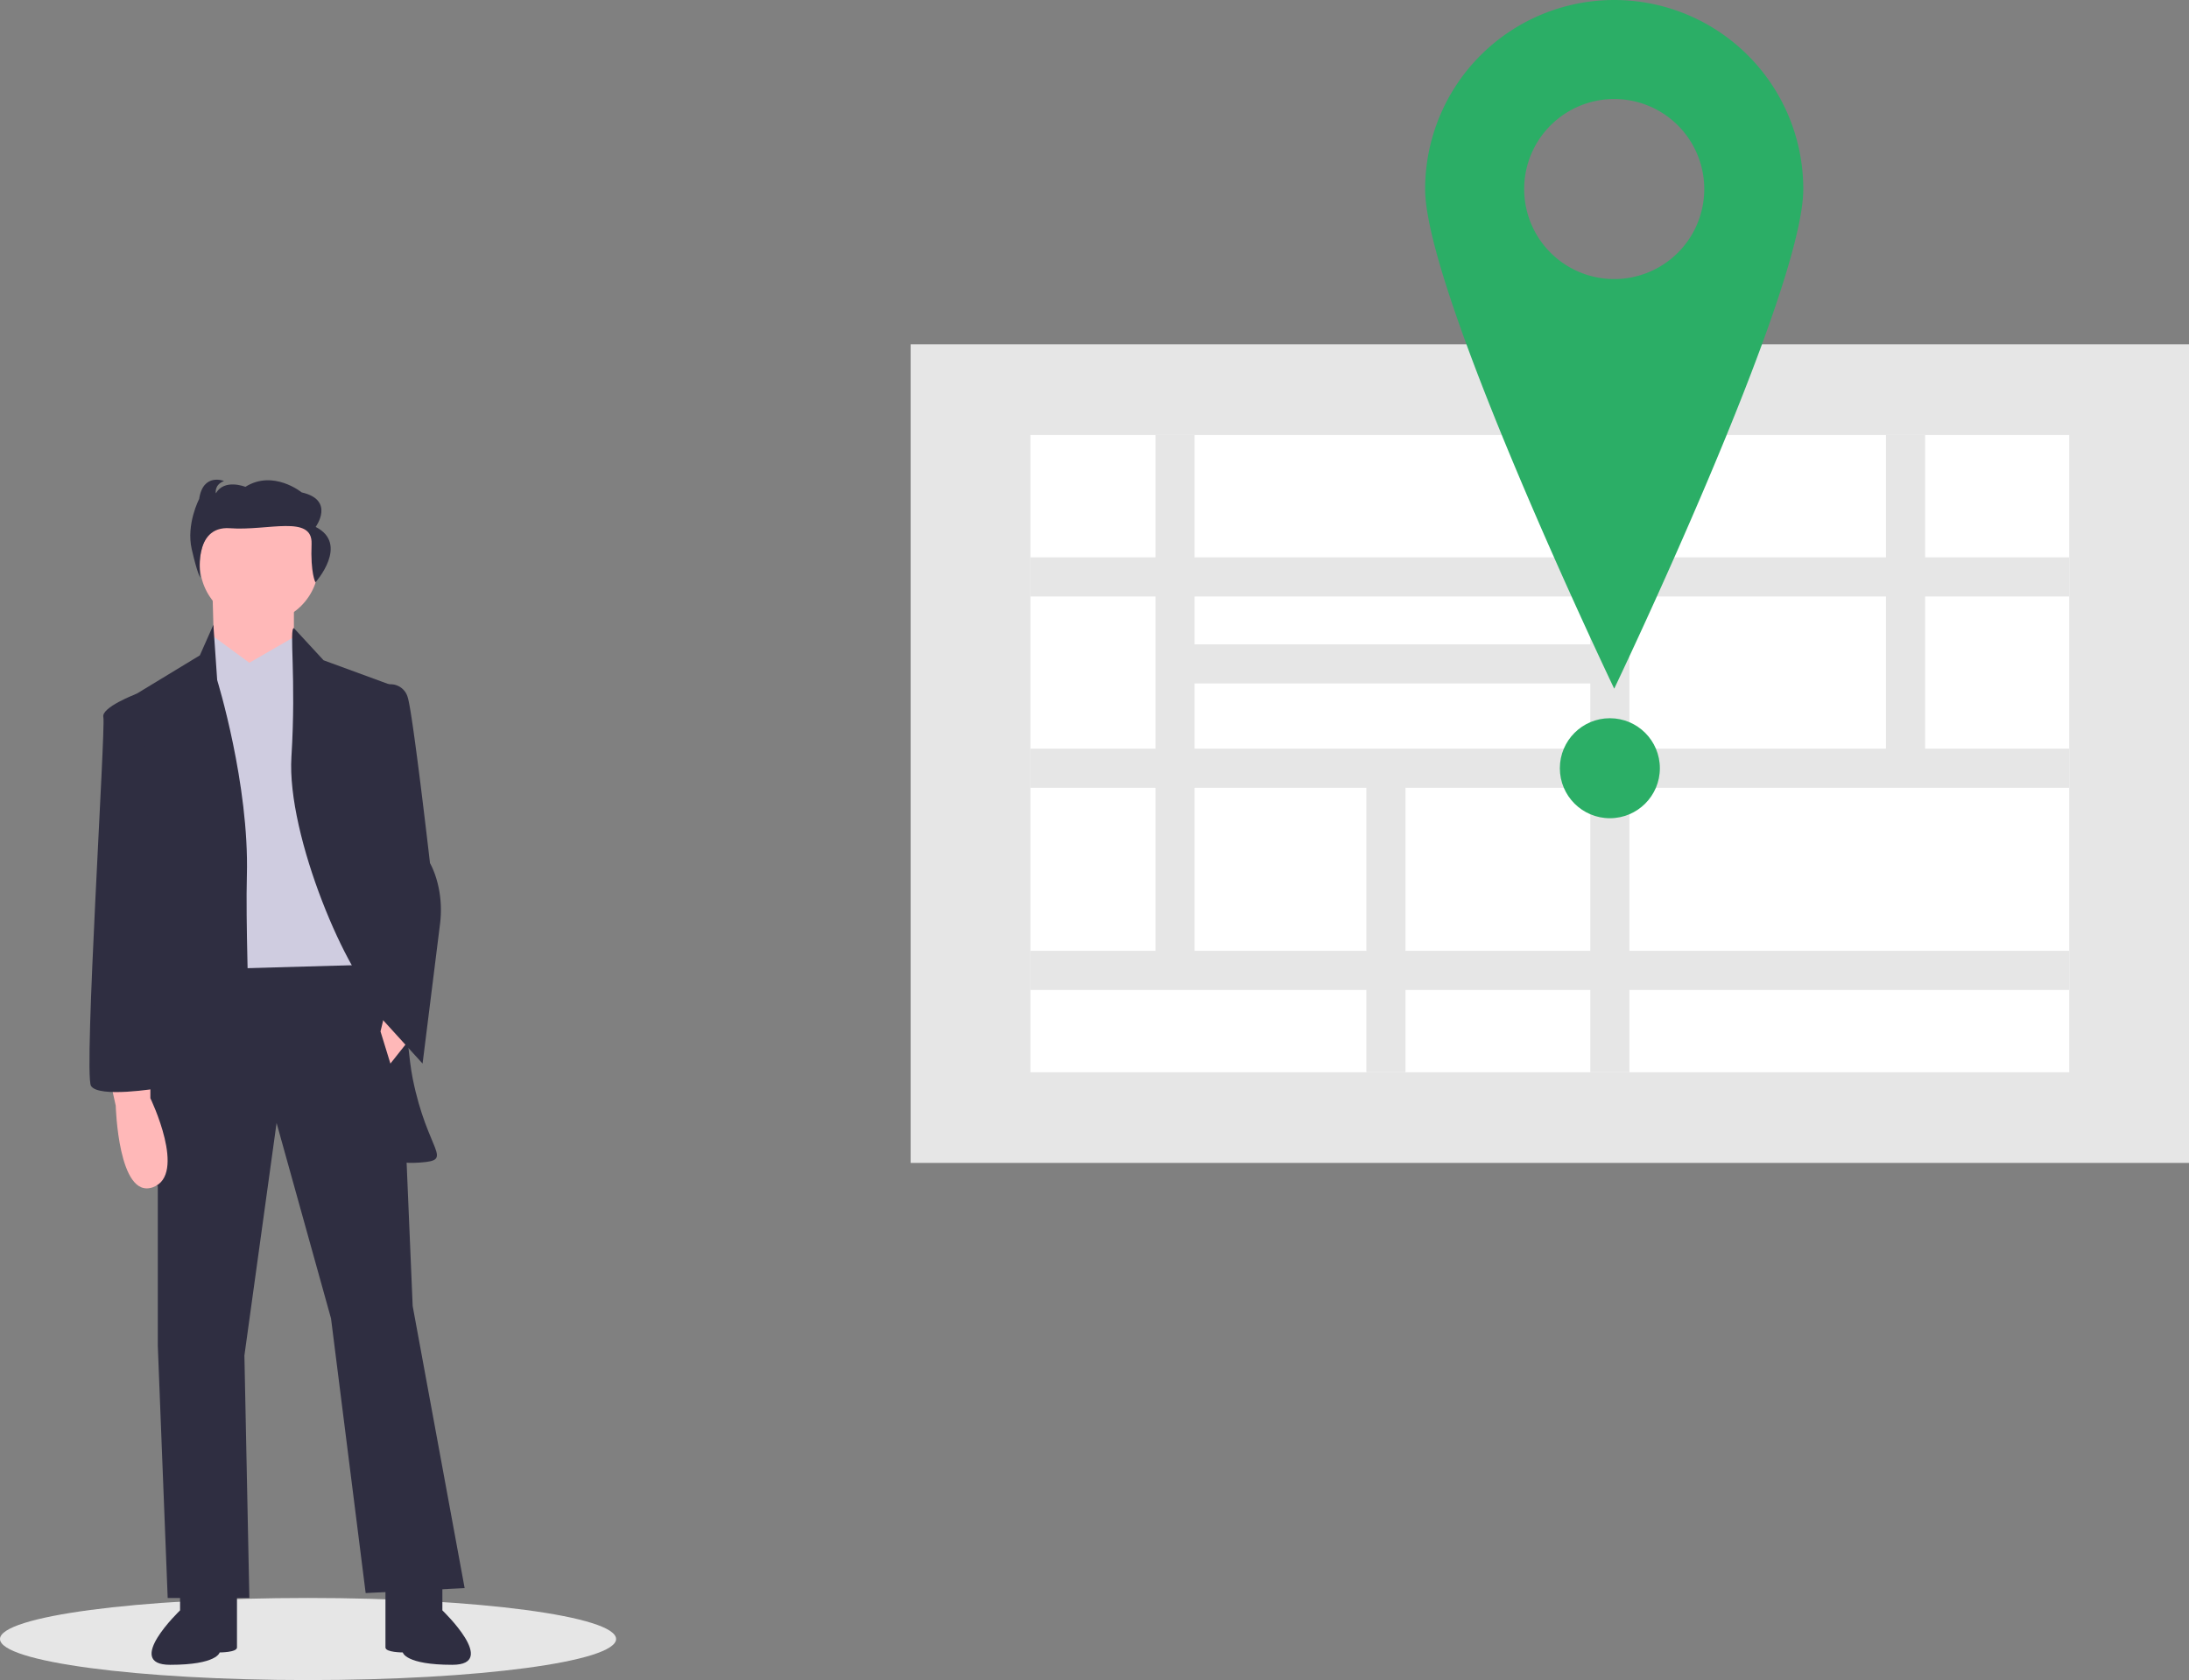 <svg id="baf10ad2-6463-4f51-bd6b-04bf2837b3a8" data-name="Layer 1" xmlns="http://www.w3.org/2000/svg" width="884.596" height="679.043" viewBox="0 0 884.596 679.043"><rect x="0" y="0" width="884.596" height="679.043" fill="#808080" stroke="none"/><title>location_tracking</title><ellipse cx="124.484" cy="662.451" rx="124.484" ry="16.591" fill="#e6e6e6"/><polygon points="63.767 385.875 63.767 543.875 67.767 645.875 100.767 645.875 98.767 547.875 111.767 453.875 133.767 532.875 147.767 643.875 187.767 641.875 166.767 527.875 160.767 385.875 63.767 385.875" fill="#2f2e41"/><path d="M230.469,751.353v10s-23,22-4,22,20-5,20-5,7,0,7-2v-24Z" transform="translate(-157.702 -110.479)" fill="#2f2e41"/><path d="M336.469,751.353v10s23,22,4,22-20-5-20-5-7,0-7-2v-24Z" transform="translate(-157.702 -110.479)" fill="#2f2e41"/><circle cx="104.767" cy="227.875" r="24" fill="#ffb8b8"/><polygon points="85.767 235.875 86.767 271.875 118.767 270.875 118.767 242.875 85.767 235.875" fill="#ffb8b8"/><polygon points="100.767 267.875 85.767 256.875 79.767 391.875 150.767 389.875 133.767 271.875 118.767 257.501 100.767 267.875" fill="#cfcce0"/><path d="M238.469,375.353l5.463-12.338,1.537,22.338s13,42,12,79,5,124-3,125-42,3-42-4-2-193-2-193Z" transform="translate(-157.702 -110.479)" fill="#2f2e41"/><path d="M276.469,364.353l12,13,30,11s0,128,6,158,17,33,3,34-13-4-13-4,10-50-3-60-38-68-36-100S274.469,364.353,276.469,364.353Z" transform="translate(-157.702 -110.479)" fill="#2f2e41"/><path d="M202.469,548.353l2,9s1,38,15,33-1-36-1-36v-6Z" transform="translate(-157.702 -110.479)" fill="#ffb8b8"/><polygon points="169.267 415.375 157.767 429.875 153.767 416.875 157.267 402.375 169.267 415.375" fill="#ffb8b8"/><path d="M305.469,387.353,314.969,387.07a7.144,7.144,0,0,1,7.5,5.283c2,6,9,67,9,67s6,10,4,25l-7,56-20-22,3-50Z" transform="translate(-157.702 -110.479)" fill="#2f2e41"/><path d="M215.469,392.353l-2.655-1.424s-14.345,5.424-13.345,9.424-8,144-5,149,27,1,27,1Z" transform="translate(-157.702 -110.479)" fill="#2f2e41"/><path d="M285.259,323.45s8.006-10.857-5.646-13.955c0,0-11.453-9.339-22.754-2.247,0,0-8.473-3.432-11.927,2.624,0,0-.784-3.397,3.297-4.985,0,0-8.473-3.432-10.046,7.276,0,0-5.338,10.155-2.987,20.345s3.449,11.445,3.449,11.445-3.222-21.114,12-19.973,33.439-5.625,32.965,6.338,1.565,15.544,1.565,15.544S298.988,330.388,285.259,323.45Z" transform="translate(-157.702 -110.479)" fill="#2f2e41"/><rect x="368" y="139.171" width="516.596" height="330.846" fill="#e6e6e6"/><rect x="416.404" y="175.809" width="419.787" height="257.571" fill="#fff"/><rect x="416.404" y="225.274" width="419.787" height="15.815" fill="#e6e6e6"/><rect x="416.404" y="302.591" width="419.787" height="15.815" fill="#e6e6e6"/><rect x="474.84" y="260.418" width="177.478" height="15.815" fill="#e6e6e6"/><rect x="416.404" y="384.301" width="419.787" height="15.815" fill="#e6e6e6"/><rect x="466.933" y="175.809" width="15.815" height="218.157" fill="#e6e6e6"/><rect x="762.143" y="175.809" width="15.815" height="135.568" fill="#e6e6e6"/><rect x="642.653" y="175.809" width="15.815" height="257.571" fill="#e6e6e6"/><rect x="552.157" y="305.227" width="15.815" height="128.153" fill="#e6e6e6"/><circle cx="650.56" cy="310.498" r="20.208" fill="#2bae66"/><path d="M810.02,110.479a76.408,76.408,0,0,0-76.407,76.407c0,42.199,76.407,201.934,76.407,201.934s76.407-159.735,76.407-201.934A76.408,76.408,0,0,0,810.02,110.479Zm0,112.792a36.385,36.385,0,1,1,36.385-36.385A36.385,36.385,0,0,1,810.02,223.271Z" transform="translate(-157.702 -110.479)" fill="#2bae66"/></svg>